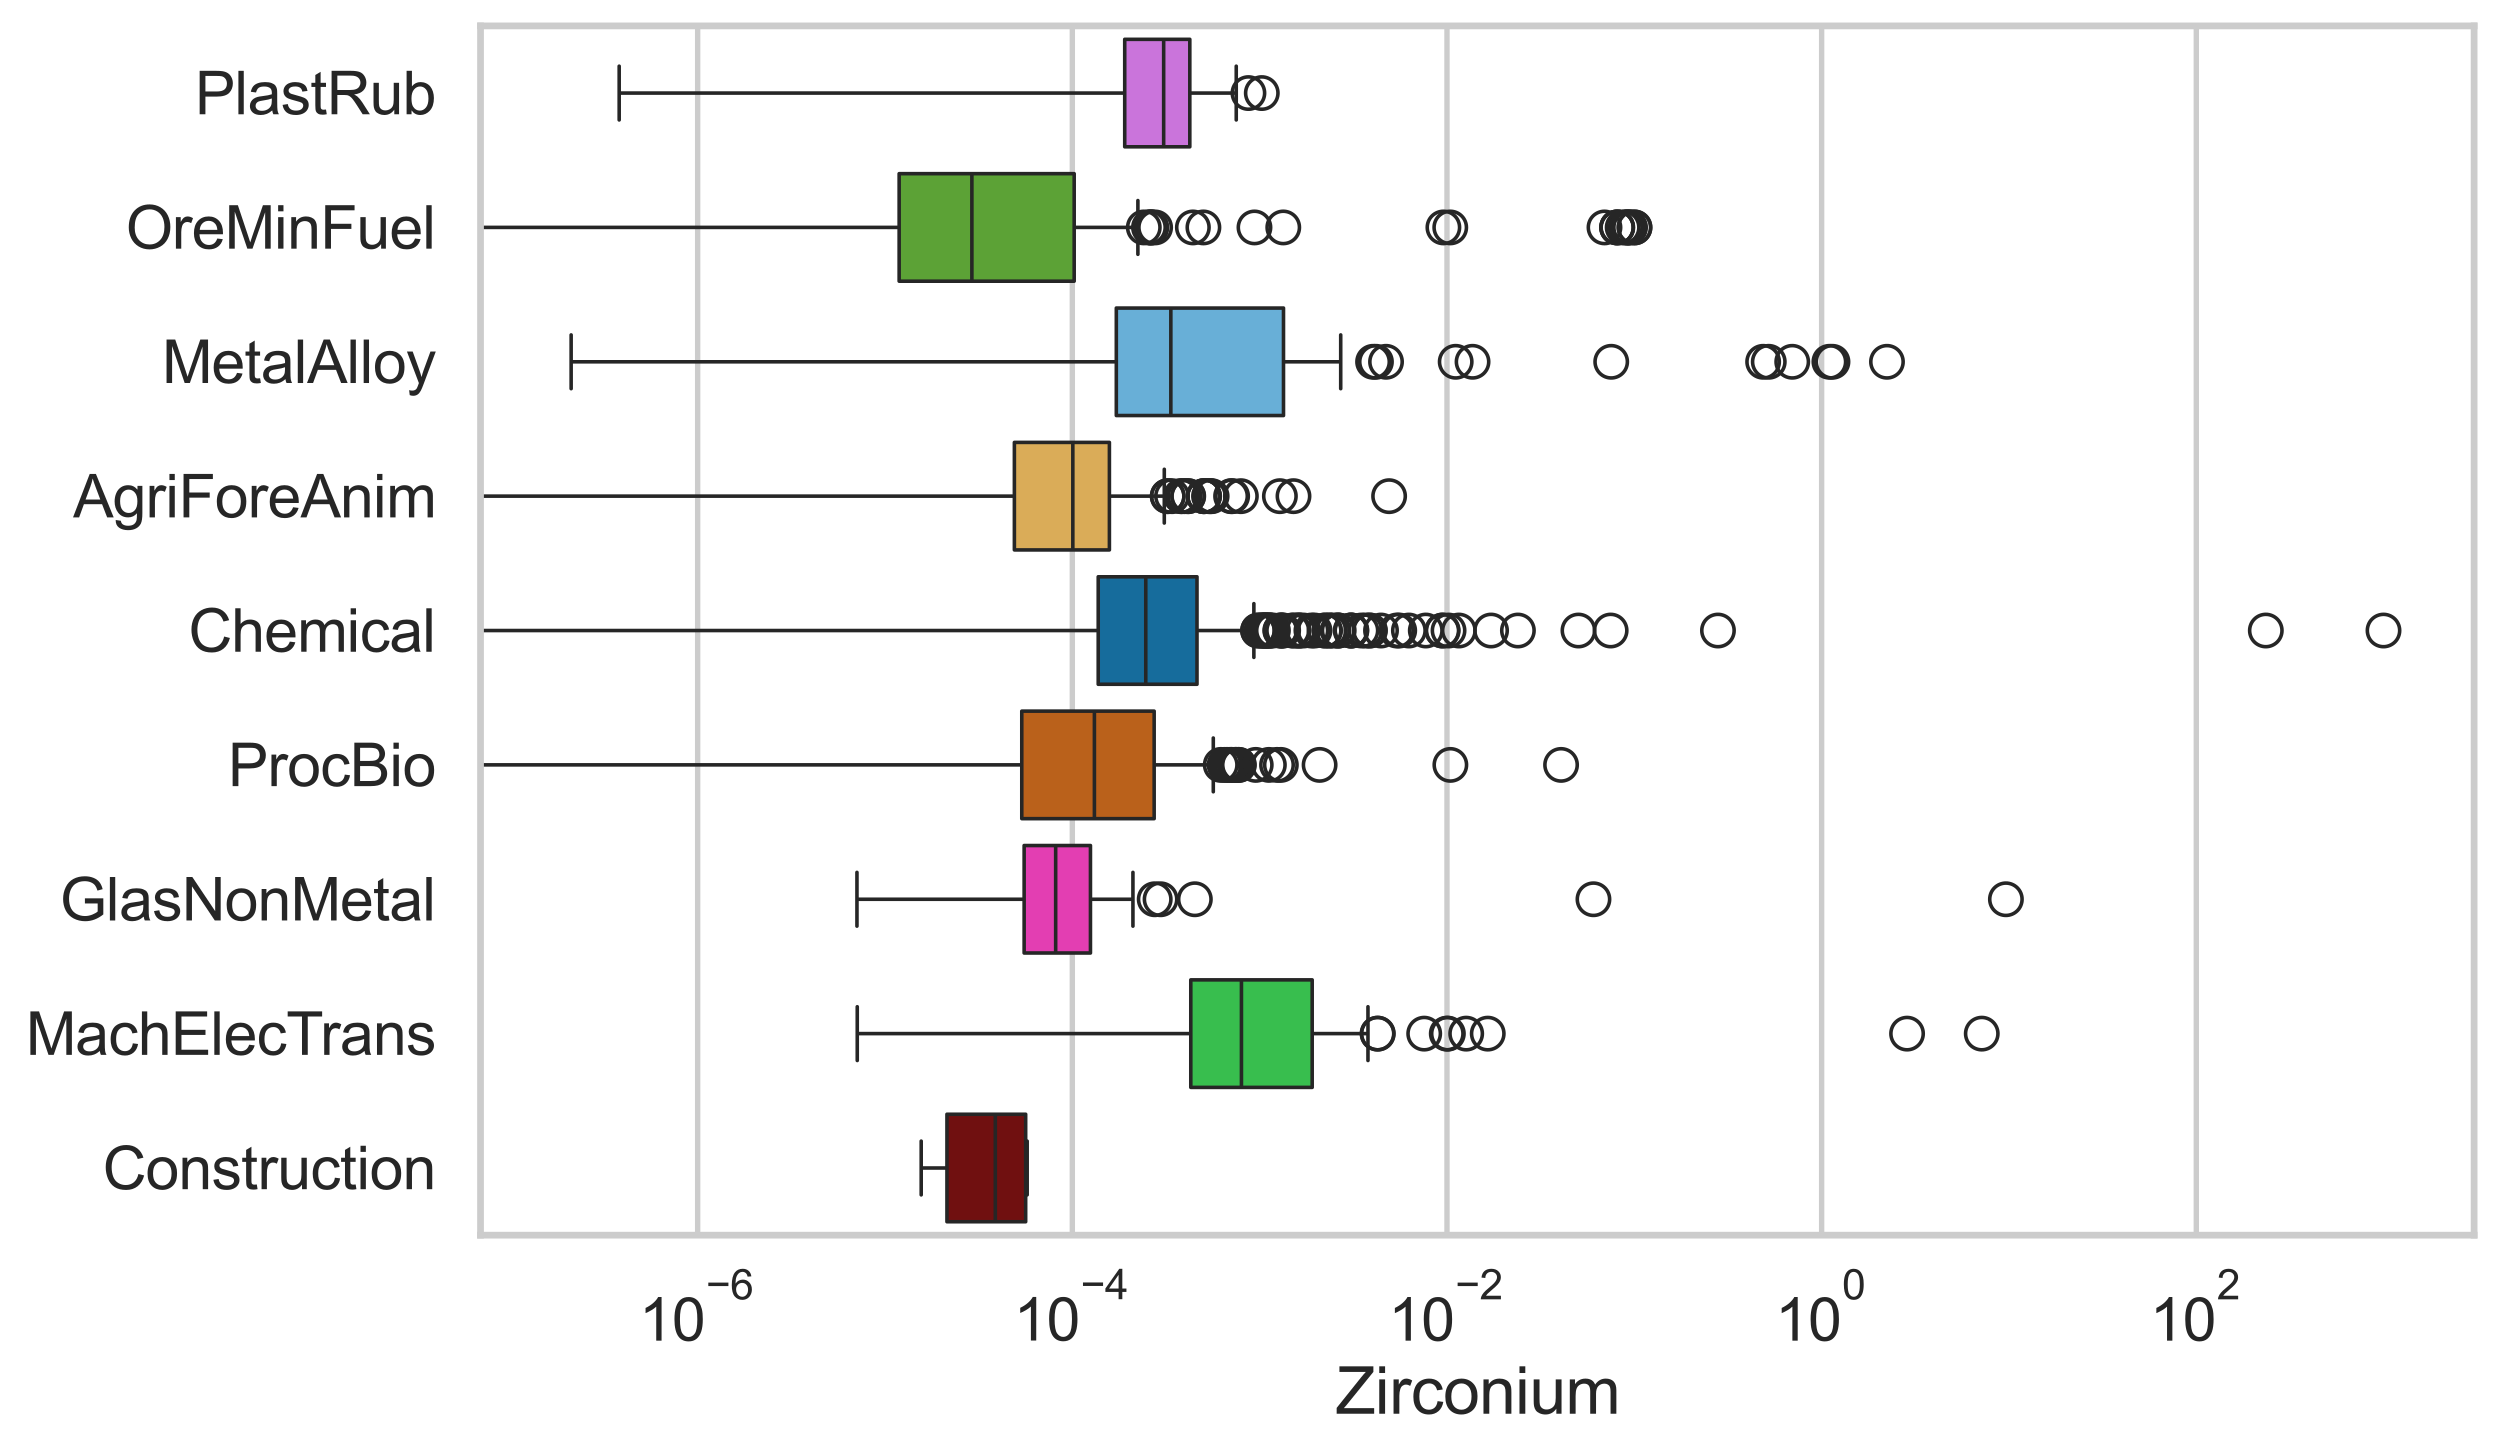 <?xml version="1.0" encoding="utf-8" standalone="no"?>
<!DOCTYPE svg PUBLIC "-//W3C//DTD SVG 1.1//EN"
  "http://www.w3.org/Graphics/SVG/1.1/DTD/svg11.dtd">
<svg xmlns:xlink="http://www.w3.org/1999/xlink" width="695.577pt" height="404.121pt" viewBox="0 0 695.577 404.121" xmlns="http://www.w3.org/2000/svg" version="1.1">
 <defs>
  <style type="text/css">*{stroke-linejoin: round; stroke-linecap: butt}</style>
 </defs>
 <g id="figure_1">
  <g id="patch_1">
   <path d="M 0 404.121 
L 695.577 404.121 
L 695.577 0 
L 0 0 
z
" style="fill: #ffffff"/>
  </g>
  <g id="axes_1">
   <g id="patch_2">
    <path d="M 133.697 343.665 
L 688.377 343.665 
L 688.377 7.2 
L 133.697 7.2 
z
" style="fill: #ffffff"/>
   </g>
   <g id="matplotlib.axis_1">
    <g id="xtick_1">
     <g id="line2d_1">
      <path d="M 194.111 343.665 
L 194.111 7.2 
" clip-path="url(#p229cfb72ff)" style="fill: none; stroke: #cccccc; stroke-width: 1.5; stroke-linecap: round"/>
     </g>
     <g id="text_1">
      <!-- $\mathdefault{10^{-6}}$ -->
      <g style="fill: #262626" transform="translate(177.776 373.18) scale(0.165 -0.165)">
       <defs>
        <path id="ArialMT-31" d="M 2384 0 
L 1822 0 
L 1822 3584 
Q 1619 3391 1289 3197 
Q 959 3003 697 2906 
L 697 3450 
Q 1169 3672 1522 3987 
Q 1875 4303 2022 4600 
L 2384 4600 
L 2384 0 
z
" transform="scale(0.016)"/>
        <path id="ArialMT-30" d="M 266 2259 
Q 266 3072 433 3567 
Q 600 4063 929 4331 
Q 1259 4600 1759 4600 
Q 2128 4600 2406 4451 
Q 2684 4303 2865 4023 
Q 3047 3744 3150 3342 
Q 3253 2941 3253 2259 
Q 3253 1453 3087 958 
Q 2922 463 2592 192 
Q 2263 -78 1759 -78 
Q 1097 -78 719 397 
Q 266 969 266 2259 
z
M 844 2259 
Q 844 1131 1108 757 
Q 1372 384 1759 384 
Q 2147 384 2411 759 
Q 2675 1134 2675 2259 
Q 2675 3391 2411 3762 
Q 2147 4134 1753 4134 
Q 1366 4134 1134 3806 
Q 844 3388 844 2259 
z
" transform="scale(0.016)"/>
        <path id="ArialMT-2212" d="M 3381 1997 
L 356 1997 
L 356 2522 
L 3381 2522 
L 3381 1997 
z
" transform="scale(0.016)"/>
        <path id="ArialMT-36" d="M 3184 3459 
L 2625 3416 
Q 2550 3747 2413 3897 
Q 2184 4138 1850 4138 
Q 1581 4138 1378 3988 
Q 1113 3794 959 3422 
Q 806 3050 800 2363 
Q 1003 2672 1297 2822 
Q 1591 2972 1913 2972 
Q 2475 2972 2870 2558 
Q 3266 2144 3266 1488 
Q 3266 1056 3080 686 
Q 2894 316 2569 119 
Q 2244 -78 1831 -78 
Q 1128 -78 684 439 
Q 241 956 241 2144 
Q 241 3472 731 4075 
Q 1159 4600 1884 4600 
Q 2425 4600 2770 4297 
Q 3116 3994 3184 3459 
z
M 888 1484 
Q 888 1194 1011 928 
Q 1134 663 1356 523 
Q 1578 384 1822 384 
Q 2178 384 2434 671 
Q 2691 959 2691 1453 
Q 2691 1928 2437 2201 
Q 2184 2475 1800 2475 
Q 1419 2475 1153 2201 
Q 888 1928 888 1484 
z
" transform="scale(0.016)"/>
       </defs>
       <use xlink:href="#ArialMT-31" transform="translate(0 0.994)"/>
       <use xlink:href="#ArialMT-30" transform="translate(55.615 0.994)"/>
       <use xlink:href="#ArialMT-2212" transform="translate(112.973 70.688) scale(0.7)"/>
       <use xlink:href="#ArialMT-36" transform="translate(153.852 70.688) scale(0.7)"/>
      </g>
     </g>
    </g>
    <g id="xtick_2">
     <g id="line2d_2">
      <path d="M 298.353 343.665 
L 298.353 7.2 
" clip-path="url(#p229cfb72ff)" style="fill: none; stroke: #cccccc; stroke-width: 1.5; stroke-linecap: round"/>
     </g>
     <g id="text_2">
      <!-- $\mathdefault{10^{-4}}$ -->
      <g style="fill: #262626" transform="translate(282.018 373.015) scale(0.165 -0.165)">
       <defs>
        <path id="ArialMT-34" d="M 2069 0 
L 2069 1097 
L 81 1097 
L 81 1613 
L 2172 4581 
L 2631 4581 
L 2631 1613 
L 3250 1613 
L 3250 1097 
L 2631 1097 
L 2631 0 
L 2069 0 
z
M 2069 1613 
L 2069 3678 
L 634 1613 
L 2069 1613 
z
" transform="scale(0.016)"/>
       </defs>
       <use xlink:href="#ArialMT-31" transform="translate(0 0.202)"/>
       <use xlink:href="#ArialMT-30" transform="translate(55.615 0.202)"/>
       <use xlink:href="#ArialMT-2212" transform="translate(112.973 69.895) scale(0.7)"/>
       <use xlink:href="#ArialMT-34" transform="translate(153.852 69.895) scale(0.7)"/>
      </g>
     </g>
    </g>
    <g id="xtick_3">
     <g id="line2d_3">
      <path d="M 402.594 343.665 
L 402.594 7.2 
" clip-path="url(#p229cfb72ff)" style="fill: none; stroke: #cccccc; stroke-width: 1.5; stroke-linecap: round"/>
     </g>
     <g id="text_3">
      <!-- $\mathdefault{10^{-2}}$ -->
      <g style="fill: #262626" transform="translate(386.259 373.18) scale(0.165 -0.165)">
       <defs>
        <path id="ArialMT-32" d="M 3222 541 
L 3222 0 
L 194 0 
Q 188 203 259 391 
Q 375 700 629 1000 
Q 884 1300 1366 1694 
Q 2113 2306 2375 2664 
Q 2638 3022 2638 3341 
Q 2638 3675 2398 3904 
Q 2159 4134 1775 4134 
Q 1369 4134 1125 3890 
Q 881 3647 878 3216 
L 300 3275 
Q 359 3922 746 4261 
Q 1134 4600 1788 4600 
Q 2447 4600 2831 4234 
Q 3216 3869 3216 3328 
Q 3216 3053 3103 2787 
Q 2991 2522 2730 2228 
Q 2469 1934 1863 1422 
Q 1356 997 1212 845 
Q 1069 694 975 541 
L 3222 541 
z
" transform="scale(0.016)"/>
       </defs>
       <use xlink:href="#ArialMT-31" transform="translate(0 0.994)"/>
       <use xlink:href="#ArialMT-30" transform="translate(55.615 0.994)"/>
       <use xlink:href="#ArialMT-2212" transform="translate(112.973 70.688) scale(0.7)"/>
       <use xlink:href="#ArialMT-32" transform="translate(153.852 70.688) scale(0.7)"/>
      </g>
     </g>
    </g>
    <g id="xtick_4">
     <g id="line2d_4">
      <path d="M 506.836 343.665 
L 506.836 7.2 
" clip-path="url(#p229cfb72ff)" style="fill: none; stroke: #cccccc; stroke-width: 1.5; stroke-linecap: round"/>
     </g>
     <g id="text_4">
      <!-- $\mathdefault{10^{0}}$ -->
      <g style="fill: #262626" transform="translate(493.884 373.18) scale(0.165 -0.165)">
       <use xlink:href="#ArialMT-31" transform="translate(0 0.994)"/>
       <use xlink:href="#ArialMT-30" transform="translate(55.615 0.994)"/>
       <use xlink:href="#ArialMT-30" transform="translate(112.973 70.688) scale(0.7)"/>
      </g>
     </g>
    </g>
    <g id="xtick_5">
     <g id="line2d_5">
      <path d="M 611.078 343.665 
L 611.078 7.2 
" clip-path="url(#p229cfb72ff)" style="fill: none; stroke: #cccccc; stroke-width: 1.5; stroke-linecap: round"/>
     </g>
     <g id="text_5">
      <!-- $\mathdefault{10^{2}}$ -->
      <g style="fill: #262626" transform="translate(598.126 373.18) scale(0.165 -0.165)">
       <use xlink:href="#ArialMT-31" transform="translate(0 0.994)"/>
       <use xlink:href="#ArialMT-30" transform="translate(55.615 0.994)"/>
       <use xlink:href="#ArialMT-32" transform="translate(112.973 70.688) scale(0.7)"/>
      </g>
     </g>
    </g>
    <g id="text_6">
     <!-- Zirconium -->
     <g style="fill: #262626" transform="translate(371.533 393.344) scale(0.18 -0.18)">
      <defs>
       <path id="ArialMT-5a" d="M 128 0 
L 128 563 
L 2475 3497 
Q 2725 3809 2950 4041 
L 394 4041 
L 394 4581 
L 3675 4581 
L 3675 4041 
L 1103 863 
L 825 541 
L 3750 541 
L 3750 0 
L 128 0 
z
" transform="scale(0.016)"/>
       <path id="ArialMT-69" d="M 425 3934 
L 425 4581 
L 988 4581 
L 988 3934 
L 425 3934 
z
M 425 0 
L 425 3319 
L 988 3319 
L 988 0 
L 425 0 
z
" transform="scale(0.016)"/>
       <path id="ArialMT-72" d="M 416 0 
L 416 3319 
L 922 3319 
L 922 2816 
Q 1116 3169 1280 3281 
Q 1444 3394 1641 3394 
Q 1925 3394 2219 3213 
L 2025 2691 
Q 1819 2813 1613 2813 
Q 1428 2813 1281 2702 
Q 1134 2591 1072 2394 
Q 978 2094 978 1738 
L 978 0 
L 416 0 
z
" transform="scale(0.016)"/>
       <path id="ArialMT-63" d="M 2588 1216 
L 3141 1144 
Q 3050 572 2676 248 
Q 2303 -75 1759 -75 
Q 1078 -75 664 370 
Q 250 816 250 1647 
Q 250 2184 428 2587 
Q 606 2991 970 3192 
Q 1334 3394 1763 3394 
Q 2303 3394 2647 3120 
Q 2991 2847 3088 2344 
L 2541 2259 
Q 2463 2594 2264 2762 
Q 2066 2931 1784 2931 
Q 1359 2931 1093 2626 
Q 828 2322 828 1663 
Q 828 994 1084 691 
Q 1341 388 1753 388 
Q 2084 388 2306 591 
Q 2528 794 2588 1216 
z
" transform="scale(0.016)"/>
       <path id="ArialMT-6f" d="M 213 1659 
Q 213 2581 725 3025 
Q 1153 3394 1769 3394 
Q 2453 3394 2887 2945 
Q 3322 2497 3322 1706 
Q 3322 1066 3130 698 
Q 2938 331 2570 128 
Q 2203 -75 1769 -75 
Q 1072 -75 642 372 
Q 213 819 213 1659 
z
M 791 1659 
Q 791 1022 1069 705 
Q 1347 388 1769 388 
Q 2188 388 2466 706 
Q 2744 1025 2744 1678 
Q 2744 2294 2464 2611 
Q 2184 2928 1769 2928 
Q 1347 2928 1069 2612 
Q 791 2297 791 1659 
z
" transform="scale(0.016)"/>
       <path id="ArialMT-6e" d="M 422 0 
L 422 3319 
L 928 3319 
L 928 2847 
Q 1294 3394 1984 3394 
Q 2284 3394 2536 3286 
Q 2788 3178 2913 3003 
Q 3038 2828 3088 2588 
Q 3119 2431 3119 2041 
L 3119 0 
L 2556 0 
L 2556 2019 
Q 2556 2363 2490 2533 
Q 2425 2703 2258 2804 
Q 2091 2906 1866 2906 
Q 1506 2906 1245 2678 
Q 984 2450 984 1813 
L 984 0 
L 422 0 
z
" transform="scale(0.016)"/>
       <path id="ArialMT-75" d="M 2597 0 
L 2597 488 
Q 2209 -75 1544 -75 
Q 1250 -75 995 37 
Q 741 150 617 320 
Q 494 491 444 738 
Q 409 903 409 1263 
L 409 3319 
L 972 3319 
L 972 1478 
Q 972 1038 1006 884 
Q 1059 663 1231 536 
Q 1403 409 1656 409 
Q 1909 409 2131 539 
Q 2353 669 2445 892 
Q 2538 1116 2538 1541 
L 2538 3319 
L 3100 3319 
L 3100 0 
L 2597 0 
z
" transform="scale(0.016)"/>
       <path id="ArialMT-6d" d="M 422 0 
L 422 3319 
L 925 3319 
L 925 2853 
Q 1081 3097 1340 3245 
Q 1600 3394 1931 3394 
Q 2300 3394 2536 3241 
Q 2772 3088 2869 2813 
Q 3263 3394 3894 3394 
Q 4388 3394 4653 3120 
Q 4919 2847 4919 2278 
L 4919 0 
L 4359 0 
L 4359 2091 
Q 4359 2428 4304 2576 
Q 4250 2725 4106 2815 
Q 3963 2906 3769 2906 
Q 3419 2906 3187 2673 
Q 2956 2441 2956 1928 
L 2956 0 
L 2394 0 
L 2394 2156 
Q 2394 2531 2256 2718 
Q 2119 2906 1806 2906 
Q 1569 2906 1367 2781 
Q 1166 2656 1075 2415 
Q 984 2175 984 1722 
L 984 0 
L 422 0 
z
" transform="scale(0.016)"/>
      </defs>
      <use xlink:href="#ArialMT-5a"/>
      <use xlink:href="#ArialMT-69" transform="translate(61.084 0)"/>
      <use xlink:href="#ArialMT-72" transform="translate(83.301 0)"/>
      <use xlink:href="#ArialMT-63" transform="translate(116.602 0)"/>
      <use xlink:href="#ArialMT-6f" transform="translate(166.602 0)"/>
      <use xlink:href="#ArialMT-6e" transform="translate(222.217 0)"/>
      <use xlink:href="#ArialMT-69" transform="translate(277.832 0)"/>
      <use xlink:href="#ArialMT-75" transform="translate(300.049 0)"/>
      <use xlink:href="#ArialMT-6d" transform="translate(355.664 0)"/>
     </g>
    </g>
   </g>
   <g id="matplotlib.axis_2">
    <g id="ytick_1">
     <g id="text_7">
      <!-- PlastRub -->
      <g style="fill: #262626" transform="translate(54.248 31.798) scale(0.165 -0.165)">
       <defs>
        <path id="ArialMT-50" d="M 494 0 
L 494 4581 
L 2222 4581 
Q 2678 4581 2919 4538 
Q 3256 4481 3484 4323 
Q 3713 4166 3852 3881 
Q 3991 3597 3991 3256 
Q 3991 2672 3619 2267 
Q 3247 1863 2275 1863 
L 1100 1863 
L 1100 0 
L 494 0 
z
M 1100 2403 
L 2284 2403 
Q 2872 2403 3119 2622 
Q 3366 2841 3366 3238 
Q 3366 3525 3220 3729 
Q 3075 3934 2838 4000 
Q 2684 4041 2272 4041 
L 1100 4041 
L 1100 2403 
z
" transform="scale(0.016)"/>
        <path id="ArialMT-6c" d="M 409 0 
L 409 4581 
L 972 4581 
L 972 0 
L 409 0 
z
" transform="scale(0.016)"/>
        <path id="ArialMT-61" d="M 2588 409 
Q 2275 144 1986 34 
Q 1697 -75 1366 -75 
Q 819 -75 525 192 
Q 231 459 231 875 
Q 231 1119 342 1320 
Q 453 1522 633 1644 
Q 813 1766 1038 1828 
Q 1203 1872 1538 1913 
Q 2219 1994 2541 2106 
Q 2544 2222 2544 2253 
Q 2544 2597 2384 2738 
Q 2169 2928 1744 2928 
Q 1347 2928 1158 2789 
Q 969 2650 878 2297 
L 328 2372 
Q 403 2725 575 2942 
Q 747 3159 1072 3276 
Q 1397 3394 1825 3394 
Q 2250 3394 2515 3294 
Q 2781 3194 2906 3042 
Q 3031 2891 3081 2659 
Q 3109 2516 3109 2141 
L 3109 1391 
Q 3109 606 3145 398 
Q 3181 191 3288 0 
L 2700 0 
Q 2613 175 2588 409 
z
M 2541 1666 
Q 2234 1541 1622 1453 
Q 1275 1403 1131 1340 
Q 988 1278 909 1158 
Q 831 1038 831 891 
Q 831 666 1001 516 
Q 1172 366 1500 366 
Q 1825 366 2078 508 
Q 2331 650 2450 897 
Q 2541 1088 2541 1459 
L 2541 1666 
z
" transform="scale(0.016)"/>
        <path id="ArialMT-73" d="M 197 991 
L 753 1078 
Q 800 744 1014 566 
Q 1228 388 1613 388 
Q 2000 388 2187 545 
Q 2375 703 2375 916 
Q 2375 1106 2209 1216 
Q 2094 1291 1634 1406 
Q 1016 1563 777 1677 
Q 538 1791 414 1992 
Q 291 2194 291 2438 
Q 291 2659 392 2848 
Q 494 3038 669 3163 
Q 800 3259 1026 3326 
Q 1253 3394 1513 3394 
Q 1903 3394 2198 3281 
Q 2494 3169 2634 2976 
Q 2775 2784 2828 2463 
L 2278 2388 
Q 2241 2644 2061 2787 
Q 1881 2931 1553 2931 
Q 1166 2931 1000 2803 
Q 834 2675 834 2503 
Q 834 2394 903 2306 
Q 972 2216 1119 2156 
Q 1203 2125 1616 2013 
Q 2213 1853 2448 1751 
Q 2684 1650 2818 1456 
Q 2953 1263 2953 975 
Q 2953 694 2789 445 
Q 2625 197 2315 61 
Q 2006 -75 1616 -75 
Q 969 -75 630 194 
Q 291 463 197 991 
z
" transform="scale(0.016)"/>
        <path id="ArialMT-74" d="M 1650 503 
L 1731 6 
Q 1494 -44 1306 -44 
Q 1000 -44 831 53 
Q 663 150 594 308 
Q 525 466 525 972 
L 525 2881 
L 113 2881 
L 113 3319 
L 525 3319 
L 525 4141 
L 1084 4478 
L 1084 3319 
L 1650 3319 
L 1650 2881 
L 1084 2881 
L 1084 941 
Q 1084 700 1114 631 
Q 1144 563 1211 522 
Q 1278 481 1403 481 
Q 1497 481 1650 503 
z
" transform="scale(0.016)"/>
        <path id="ArialMT-52" d="M 503 0 
L 503 4581 
L 2534 4581 
Q 3147 4581 3465 4457 
Q 3784 4334 3975 4021 
Q 4166 3709 4166 3331 
Q 4166 2844 3850 2509 
Q 3534 2175 2875 2084 
Q 3116 1969 3241 1856 
Q 3506 1613 3744 1247 
L 4541 0 
L 3778 0 
L 3172 953 
Q 2906 1366 2734 1584 
Q 2563 1803 2427 1890 
Q 2291 1978 2150 2013 
Q 2047 2034 1813 2034 
L 1109 2034 
L 1109 0 
L 503 0 
z
M 1109 2559 
L 2413 2559 
Q 2828 2559 3062 2645 
Q 3297 2731 3419 2920 
Q 3541 3109 3541 3331 
Q 3541 3656 3305 3865 
Q 3069 4075 2559 4075 
L 1109 4075 
L 1109 2559 
z
" transform="scale(0.016)"/>
        <path id="ArialMT-62" d="M 941 0 
L 419 0 
L 419 4581 
L 981 4581 
L 981 2947 
Q 1338 3394 1891 3394 
Q 2197 3394 2470 3270 
Q 2744 3147 2920 2923 
Q 3097 2700 3197 2384 
Q 3297 2069 3297 1709 
Q 3297 856 2875 390 
Q 2453 -75 1863 -75 
Q 1275 -75 941 416 
L 941 0 
z
M 934 1684 
Q 934 1088 1097 822 
Q 1363 388 1816 388 
Q 2184 388 2453 708 
Q 2722 1028 2722 1663 
Q 2722 2313 2464 2622 
Q 2206 2931 1841 2931 
Q 1472 2931 1203 2611 
Q 934 2291 934 1684 
z
" transform="scale(0.016)"/>
       </defs>
       <use xlink:href="#ArialMT-50"/>
       <use xlink:href="#ArialMT-6c" transform="translate(66.699 0)"/>
       <use xlink:href="#ArialMT-61" transform="translate(88.916 0)"/>
       <use xlink:href="#ArialMT-73" transform="translate(144.531 0)"/>
       <use xlink:href="#ArialMT-74" transform="translate(194.531 0)"/>
       <use xlink:href="#ArialMT-52" transform="translate(222.314 0)"/>
       <use xlink:href="#ArialMT-75" transform="translate(294.531 0)"/>
       <use xlink:href="#ArialMT-62" transform="translate(350.146 0)"/>
      </g>
     </g>
    </g>
    <g id="ytick_2">
     <g id="text_8">
      <!-- OreMinFuel -->
      <g style="fill: #262626" transform="translate(35.013 69.183) scale(0.165 -0.165)">
       <defs>
        <path id="ArialMT-4f" d="M 309 2231 
Q 309 3372 921 4017 
Q 1534 4663 2503 4663 
Q 3138 4663 3647 4359 
Q 4156 4056 4423 3514 
Q 4691 2972 4691 2284 
Q 4691 1588 4409 1038 
Q 4128 488 3612 205 
Q 3097 -78 2500 -78 
Q 1853 -78 1343 234 
Q 834 547 571 1087 
Q 309 1628 309 2231 
z
M 934 2222 
Q 934 1394 1379 917 
Q 1825 441 2497 441 
Q 3181 441 3623 922 
Q 4066 1403 4066 2288 
Q 4066 2847 3877 3264 
Q 3688 3681 3323 3911 
Q 2959 4141 2506 4141 
Q 1863 4141 1398 3698 
Q 934 3256 934 2222 
z
" transform="scale(0.016)"/>
        <path id="ArialMT-65" d="M 2694 1069 
L 3275 997 
Q 3138 488 2766 206 
Q 2394 -75 1816 -75 
Q 1088 -75 661 373 
Q 234 822 234 1631 
Q 234 2469 665 2931 
Q 1097 3394 1784 3394 
Q 2450 3394 2872 2941 
Q 3294 2488 3294 1666 
Q 3294 1616 3291 1516 
L 816 1516 
Q 847 969 1125 678 
Q 1403 388 1819 388 
Q 2128 388 2347 550 
Q 2566 713 2694 1069 
z
M 847 1978 
L 2700 1978 
Q 2663 2397 2488 2606 
Q 2219 2931 1791 2931 
Q 1403 2931 1139 2672 
Q 875 2413 847 1978 
z
" transform="scale(0.016)"/>
        <path id="ArialMT-4d" d="M 475 0 
L 475 4581 
L 1388 4581 
L 2472 1338 
Q 2622 884 2691 659 
Q 2769 909 2934 1394 
L 4031 4581 
L 4847 4581 
L 4847 0 
L 4263 0 
L 4263 3834 
L 2931 0 
L 2384 0 
L 1059 3900 
L 1059 0 
L 475 0 
z
" transform="scale(0.016)"/>
        <path id="ArialMT-46" d="M 525 0 
L 525 4581 
L 3616 4581 
L 3616 4041 
L 1131 4041 
L 1131 2622 
L 3281 2622 
L 3281 2081 
L 1131 2081 
L 1131 0 
L 525 0 
z
" transform="scale(0.016)"/>
       </defs>
       <use xlink:href="#ArialMT-4f"/>
       <use xlink:href="#ArialMT-72" transform="translate(77.783 0)"/>
       <use xlink:href="#ArialMT-65" transform="translate(111.084 0)"/>
       <use xlink:href="#ArialMT-4d" transform="translate(166.699 0)"/>
       <use xlink:href="#ArialMT-69" transform="translate(250 0)"/>
       <use xlink:href="#ArialMT-6e" transform="translate(272.217 0)"/>
       <use xlink:href="#ArialMT-46" transform="translate(327.832 0)"/>
       <use xlink:href="#ArialMT-75" transform="translate(388.916 0)"/>
       <use xlink:href="#ArialMT-65" transform="translate(444.531 0)"/>
       <use xlink:href="#ArialMT-6c" transform="translate(500.146 0)"/>
      </g>
     </g>
    </g>
    <g id="ytick_3">
     <g id="text_9">
      <!-- MetalAlloy -->
      <g style="fill: #262626" transform="translate(45.088 106.568) scale(0.165 -0.165)">
       <defs>
        <path id="ArialMT-41" d="M -9 0 
L 1750 4581 
L 2403 4581 
L 4278 0 
L 3588 0 
L 3053 1388 
L 1138 1388 
L 634 0 
L -9 0 
z
M 1313 1881 
L 2866 1881 
L 2388 3150 
Q 2169 3728 2063 4100 
Q 1975 3659 1816 3225 
L 1313 1881 
z
" transform="scale(0.016)"/>
        <path id="ArialMT-79" d="M 397 -1278 
L 334 -750 
Q 519 -800 656 -800 
Q 844 -800 956 -737 
Q 1069 -675 1141 -563 
Q 1194 -478 1313 -144 
Q 1328 -97 1363 -6 
L 103 3319 
L 709 3319 
L 1400 1397 
Q 1534 1031 1641 628 
Q 1738 1016 1872 1384 
L 2581 3319 
L 3144 3319 
L 1881 -56 
Q 1678 -603 1566 -809 
Q 1416 -1088 1222 -1217 
Q 1028 -1347 759 -1347 
Q 597 -1347 397 -1278 
z
" transform="scale(0.016)"/>
       </defs>
       <use xlink:href="#ArialMT-4d"/>
       <use xlink:href="#ArialMT-65" transform="translate(83.301 0)"/>
       <use xlink:href="#ArialMT-74" transform="translate(138.916 0)"/>
       <use xlink:href="#ArialMT-61" transform="translate(166.699 0)"/>
       <use xlink:href="#ArialMT-6c" transform="translate(222.314 0)"/>
       <use xlink:href="#ArialMT-41" transform="translate(244.531 0)"/>
       <use xlink:href="#ArialMT-6c" transform="translate(311.23 0)"/>
       <use xlink:href="#ArialMT-6c" transform="translate(333.447 0)"/>
       <use xlink:href="#ArialMT-6f" transform="translate(355.664 0)"/>
       <use xlink:href="#ArialMT-79" transform="translate(411.279 0)"/>
      </g>
     </g>
    </g>
    <g id="ytick_4">
     <g id="text_10">
      <!-- AgriForeAnim -->
      <g style="fill: #262626" transform="translate(20.341 143.953) scale(0.165 -0.165)">
       <defs>
        <path id="ArialMT-67" d="M 319 -275 
L 866 -356 
Q 900 -609 1056 -725 
Q 1266 -881 1628 -881 
Q 2019 -881 2231 -725 
Q 2444 -569 2519 -288 
Q 2563 -116 2559 434 
Q 2191 0 1641 0 
Q 956 0 581 494 
Q 206 988 206 1678 
Q 206 2153 378 2554 
Q 550 2956 876 3175 
Q 1203 3394 1644 3394 
Q 2231 3394 2613 2919 
L 2613 3319 
L 3131 3319 
L 3131 450 
Q 3131 -325 2973 -648 
Q 2816 -972 2473 -1159 
Q 2131 -1347 1631 -1347 
Q 1038 -1347 672 -1080 
Q 306 -813 319 -275 
z
M 784 1719 
Q 784 1066 1043 766 
Q 1303 466 1694 466 
Q 2081 466 2343 764 
Q 2606 1063 2606 1700 
Q 2606 2309 2336 2618 
Q 2066 2928 1684 2928 
Q 1309 2928 1046 2623 
Q 784 2319 784 1719 
z
" transform="scale(0.016)"/>
       </defs>
       <use xlink:href="#ArialMT-41"/>
       <use xlink:href="#ArialMT-67" transform="translate(66.699 0)"/>
       <use xlink:href="#ArialMT-72" transform="translate(122.314 0)"/>
       <use xlink:href="#ArialMT-69" transform="translate(155.615 0)"/>
       <use xlink:href="#ArialMT-46" transform="translate(177.832 0)"/>
       <use xlink:href="#ArialMT-6f" transform="translate(238.916 0)"/>
       <use xlink:href="#ArialMT-72" transform="translate(294.531 0)"/>
       <use xlink:href="#ArialMT-65" transform="translate(327.832 0)"/>
       <use xlink:href="#ArialMT-41" transform="translate(383.447 0)"/>
       <use xlink:href="#ArialMT-6e" transform="translate(450.146 0)"/>
       <use xlink:href="#ArialMT-69" transform="translate(505.762 0)"/>
       <use xlink:href="#ArialMT-6d" transform="translate(527.979 0)"/>
      </g>
     </g>
    </g>
    <g id="ytick_5">
     <g id="text_11">
      <!-- Chemical -->
      <g style="fill: #262626" transform="translate(52.428 181.337) scale(0.165 -0.165)">
       <defs>
        <path id="ArialMT-43" d="M 3763 1606 
L 4369 1453 
Q 4178 706 3683 314 
Q 3188 -78 2472 -78 
Q 1731 -78 1267 223 
Q 803 525 561 1097 
Q 319 1669 319 2325 
Q 319 3041 592 3573 
Q 866 4106 1370 4382 
Q 1875 4659 2481 4659 
Q 3169 4659 3637 4309 
Q 4106 3959 4291 3325 
L 3694 3184 
Q 3534 3684 3231 3912 
Q 2928 4141 2469 4141 
Q 1941 4141 1586 3887 
Q 1231 3634 1087 3207 
Q 944 2781 944 2328 
Q 944 1744 1114 1308 
Q 1284 872 1643 656 
Q 2003 441 2422 441 
Q 2931 441 3284 734 
Q 3638 1028 3763 1606 
z
" transform="scale(0.016)"/>
        <path id="ArialMT-68" d="M 422 0 
L 422 4581 
L 984 4581 
L 984 2938 
Q 1378 3394 1978 3394 
Q 2347 3394 2619 3248 
Q 2891 3103 3008 2847 
Q 3125 2591 3125 2103 
L 3125 0 
L 2563 0 
L 2563 2103 
Q 2563 2525 2380 2717 
Q 2197 2909 1863 2909 
Q 1613 2909 1392 2779 
Q 1172 2650 1078 2428 
Q 984 2206 984 1816 
L 984 0 
L 422 0 
z
" transform="scale(0.016)"/>
       </defs>
       <use xlink:href="#ArialMT-43"/>
       <use xlink:href="#ArialMT-68" transform="translate(72.217 0)"/>
       <use xlink:href="#ArialMT-65" transform="translate(127.832 0)"/>
       <use xlink:href="#ArialMT-6d" transform="translate(183.447 0)"/>
       <use xlink:href="#ArialMT-69" transform="translate(266.748 0)"/>
       <use xlink:href="#ArialMT-63" transform="translate(288.965 0)"/>
       <use xlink:href="#ArialMT-61" transform="translate(338.965 0)"/>
       <use xlink:href="#ArialMT-6c" transform="translate(394.58 0)"/>
      </g>
     </g>
    </g>
    <g id="ytick_6">
     <g id="text_12">
      <!-- ProcBio -->
      <g style="fill: #262626" transform="translate(63.424 218.722) scale(0.165 -0.165)">
       <defs>
        <path id="ArialMT-42" d="M 469 0 
L 469 4581 
L 2188 4581 
Q 2713 4581 3030 4442 
Q 3347 4303 3526 4014 
Q 3706 3725 3706 3409 
Q 3706 3116 3547 2856 
Q 3388 2597 3066 2438 
Q 3481 2316 3704 2022 
Q 3928 1728 3928 1328 
Q 3928 1006 3792 729 
Q 3656 453 3456 303 
Q 3256 153 2954 76 
Q 2653 0 2216 0 
L 469 0 
z
M 1075 2656 
L 2066 2656 
Q 2469 2656 2644 2709 
Q 2875 2778 2992 2937 
Q 3109 3097 3109 3338 
Q 3109 3566 3000 3739 
Q 2891 3913 2687 3977 
Q 2484 4041 1991 4041 
L 1075 4041 
L 1075 2656 
z
M 1075 541 
L 2216 541 
Q 2509 541 2628 563 
Q 2838 600 2978 687 
Q 3119 775 3209 942 
Q 3300 1109 3300 1328 
Q 3300 1584 3169 1773 
Q 3038 1963 2805 2039 
Q 2572 2116 2134 2116 
L 1075 2116 
L 1075 541 
z
" transform="scale(0.016)"/>
       </defs>
       <use xlink:href="#ArialMT-50"/>
       <use xlink:href="#ArialMT-72" transform="translate(66.699 0)"/>
       <use xlink:href="#ArialMT-6f" transform="translate(100 0)"/>
       <use xlink:href="#ArialMT-63" transform="translate(155.615 0)"/>
       <use xlink:href="#ArialMT-42" transform="translate(205.615 0)"/>
       <use xlink:href="#ArialMT-69" transform="translate(272.314 0)"/>
       <use xlink:href="#ArialMT-6f" transform="translate(294.531 0)"/>
      </g>
     </g>
    </g>
    <g id="ytick_7">
     <g id="text_13">
      <!-- GlasNonMetal -->
      <g style="fill: #262626" transform="translate(16.659 256.107) scale(0.165 -0.165)">
       <defs>
        <path id="ArialMT-47" d="M 2638 1797 
L 2638 2334 
L 4578 2338 
L 4578 638 
Q 4131 281 3656 101 
Q 3181 -78 2681 -78 
Q 2006 -78 1454 211 
Q 903 500 622 1047 
Q 341 1594 341 2269 
Q 341 2938 620 3517 
Q 900 4097 1425 4378 
Q 1950 4659 2634 4659 
Q 3131 4659 3532 4498 
Q 3934 4338 4162 4050 
Q 4391 3763 4509 3300 
L 3963 3150 
Q 3859 3500 3706 3700 
Q 3553 3900 3268 4020 
Q 2984 4141 2638 4141 
Q 2222 4141 1919 4014 
Q 1616 3888 1430 3681 
Q 1244 3475 1141 3228 
Q 966 2803 966 2306 
Q 966 1694 1177 1281 
Q 1388 869 1791 669 
Q 2194 469 2647 469 
Q 3041 469 3416 620 
Q 3791 772 3984 944 
L 3984 1797 
L 2638 1797 
z
" transform="scale(0.016)"/>
        <path id="ArialMT-4e" d="M 488 0 
L 488 4581 
L 1109 4581 
L 3516 984 
L 3516 4581 
L 4097 4581 
L 4097 0 
L 3475 0 
L 1069 3600 
L 1069 0 
L 488 0 
z
" transform="scale(0.016)"/>
       </defs>
       <use xlink:href="#ArialMT-47"/>
       <use xlink:href="#ArialMT-6c" transform="translate(77.783 0)"/>
       <use xlink:href="#ArialMT-61" transform="translate(100 0)"/>
       <use xlink:href="#ArialMT-73" transform="translate(155.615 0)"/>
       <use xlink:href="#ArialMT-4e" transform="translate(205.615 0)"/>
       <use xlink:href="#ArialMT-6f" transform="translate(277.832 0)"/>
       <use xlink:href="#ArialMT-6e" transform="translate(333.447 0)"/>
       <use xlink:href="#ArialMT-4d" transform="translate(389.062 0)"/>
       <use xlink:href="#ArialMT-65" transform="translate(472.363 0)"/>
       <use xlink:href="#ArialMT-74" transform="translate(527.979 0)"/>
       <use xlink:href="#ArialMT-61" transform="translate(555.762 0)"/>
       <use xlink:href="#ArialMT-6c" transform="translate(611.377 0)"/>
      </g>
     </g>
    </g>
    <g id="ytick_8">
     <g id="text_14">
      <!-- MachElecTrans -->
      <g style="fill: #262626" transform="translate(7.2 293.492) scale(0.165 -0.165)">
       <defs>
        <path id="ArialMT-45" d="M 506 0 
L 506 4581 
L 3819 4581 
L 3819 4041 
L 1113 4041 
L 1113 2638 
L 3647 2638 
L 3647 2100 
L 1113 2100 
L 1113 541 
L 3925 541 
L 3925 0 
L 506 0 
z
" transform="scale(0.016)"/>
        <path id="ArialMT-54" d="M 1659 0 
L 1659 4041 
L 150 4041 
L 150 4581 
L 3781 4581 
L 3781 4041 
L 2266 4041 
L 2266 0 
L 1659 0 
z
" transform="scale(0.016)"/>
       </defs>
       <use xlink:href="#ArialMT-4d"/>
       <use xlink:href="#ArialMT-61" transform="translate(83.301 0)"/>
       <use xlink:href="#ArialMT-63" transform="translate(138.916 0)"/>
       <use xlink:href="#ArialMT-68" transform="translate(188.916 0)"/>
       <use xlink:href="#ArialMT-45" transform="translate(244.531 0)"/>
       <use xlink:href="#ArialMT-6c" transform="translate(311.23 0)"/>
       <use xlink:href="#ArialMT-65" transform="translate(333.447 0)"/>
       <use xlink:href="#ArialMT-63" transform="translate(389.062 0)"/>
       <use xlink:href="#ArialMT-54" transform="translate(439.062 0)"/>
       <use xlink:href="#ArialMT-72" transform="translate(496.396 0)"/>
       <use xlink:href="#ArialMT-61" transform="translate(529.697 0)"/>
       <use xlink:href="#ArialMT-6e" transform="translate(585.312 0)"/>
       <use xlink:href="#ArialMT-73" transform="translate(640.928 0)"/>
      </g>
     </g>
    </g>
    <g id="ytick_9">
     <g id="text_15">
      <!-- Construction -->
      <g style="fill: #262626" transform="translate(28.575 330.877) scale(0.165 -0.165)">
       <use xlink:href="#ArialMT-43"/>
       <use xlink:href="#ArialMT-6f" transform="translate(72.217 0)"/>
       <use xlink:href="#ArialMT-6e" transform="translate(127.832 0)"/>
       <use xlink:href="#ArialMT-73" transform="translate(183.447 0)"/>
       <use xlink:href="#ArialMT-74" transform="translate(233.447 0)"/>
       <use xlink:href="#ArialMT-72" transform="translate(261.23 0)"/>
       <use xlink:href="#ArialMT-75" transform="translate(294.531 0)"/>
       <use xlink:href="#ArialMT-63" transform="translate(350.146 0)"/>
       <use xlink:href="#ArialMT-74" transform="translate(400.146 0)"/>
       <use xlink:href="#ArialMT-69" transform="translate(427.93 0)"/>
       <use xlink:href="#ArialMT-6f" transform="translate(450.146 0)"/>
       <use xlink:href="#ArialMT-6e" transform="translate(505.762 0)"/>
      </g>
     </g>
    </g>
   </g>
   <g id="patch_3">
    <path d="M 312.933 10.938 
L 312.933 40.846 
L 331.041 40.846 
L 331.041 10.938 
L 312.933 10.938 
z
" clip-path="url(#p229cfb72ff)" style="fill: #ca74db; stroke: #262626; stroke-linejoin: miter"/>
   </g>
   <g id="line2d_6">
    <path d="M 312.933 25.892 
L 172.276 25.892 
" clip-path="url(#p229cfb72ff)" style="fill: none; stroke: #262626"/>
   </g>
   <g id="line2d_7">
    <path d="M 331.041 25.892 
L 343.962 25.892 
" clip-path="url(#p229cfb72ff)" style="fill: none; stroke: #262626"/>
   </g>
   <g id="line2d_8">
    <path d="M 172.276 18.415 
L 172.276 33.369 
" clip-path="url(#p229cfb72ff)" style="fill: none; stroke: #262626; stroke-linecap: round"/>
   </g>
   <g id="line2d_9">
    <path d="M 343.962 18.415 
L 343.962 33.369 
" clip-path="url(#p229cfb72ff)" style="fill: none; stroke: #262626; stroke-linecap: round"/>
   </g>
   <g id="line2d_10">
    <defs>
     <path id="m0a01367f2b" d="M 0 4.5 
C 1.193 4.5 2.338 4.026 3.182 3.182 
C 4.026 2.338 4.5 1.193 4.5 0 
C 4.5 -1.193 4.026 -2.338 3.182 -3.182 
C 2.338 -4.026 1.193 -4.5 0 -4.5 
C -1.193 -4.5 -2.338 -4.026 -3.182 -3.182 
C -4.026 -2.338 -4.5 -1.193 -4.5 0 
C -4.5 1.193 -4.026 2.338 -3.182 3.182 
C -2.338 4.026 -1.193 4.5 0 4.5 
z
" style="stroke: #262626"/>
    </defs>
    <g clip-path="url(#p229cfb72ff)">
     <use xlink:href="#m0a01367f2b" x="347.355" y="25.892" style="fill-opacity: 0; stroke: #262626"/>
     <use xlink:href="#m0a01367f2b" x="351.068" y="25.892" style="fill-opacity: 0; stroke: #262626"/>
    </g>
   </g>
   <g id="patch_4">
    <path d="M 250.172 48.323 
L 250.172 78.231 
L 298.873 78.231 
L 298.873 48.323 
L 250.172 48.323 
z
" clip-path="url(#p229cfb72ff)" style="fill: #5ca236; stroke: #262626; stroke-linejoin: miter"/>
   </g>
   <g id="line2d_11">
    <path d="M 250.172 63.277 
L -1 63.277 
" clip-path="url(#p229cfb72ff)" style="fill: none; stroke: #262626"/>
   </g>
   <g id="line2d_12">
    <path d="M 298.873 63.277 
L 316.596 63.277 
" clip-path="url(#p229cfb72ff)" style="fill: none; stroke: #262626"/>
   </g>
   <g id="line2d_13">
    <path clip-path="url(#p229cfb72ff)" style="fill: none; stroke: #262626; stroke-linecap: round"/>
   </g>
   <g id="line2d_14">
    <path d="M 316.596 55.8 
L 316.596 70.754 
" clip-path="url(#p229cfb72ff)" style="fill: none; stroke: #262626; stroke-linecap: round"/>
   </g>
   <g id="line2d_15">
    <g clip-path="url(#p229cfb72ff)">
     <use xlink:href="#m0a01367f2b" x="453.535" y="63.277" style="fill-opacity: 0; stroke: #262626"/>
     <use xlink:href="#m0a01367f2b" x="449.918" y="63.277" style="fill-opacity: 0; stroke: #262626"/>
     <use xlink:href="#m0a01367f2b" x="319.684" y="63.277" style="fill-opacity: 0; stroke: #262626"/>
     <use xlink:href="#m0a01367f2b" x="454.766" y="63.277" style="fill-opacity: 0; stroke: #262626"/>
     <use xlink:href="#m0a01367f2b" x="331.898" y="63.277" style="fill-opacity: 0; stroke: #262626"/>
     <use xlink:href="#m0a01367f2b" x="449.924" y="63.277" style="fill-opacity: 0; stroke: #262626"/>
     <use xlink:href="#m0a01367f2b" x="452.916" y="63.277" style="fill-opacity: 0; stroke: #262626"/>
     <use xlink:href="#m0a01367f2b" x="449.99" y="63.277" style="fill-opacity: 0; stroke: #262626"/>
     <use xlink:href="#m0a01367f2b" x="452.916" y="63.277" style="fill-opacity: 0; stroke: #262626"/>
     <use xlink:href="#m0a01367f2b" x="318.237" y="63.277" style="fill-opacity: 0; stroke: #262626"/>
     <use xlink:href="#m0a01367f2b" x="453.02" y="63.277" style="fill-opacity: 0; stroke: #262626"/>
     <use xlink:href="#m0a01367f2b" x="320.316" y="63.277" style="fill-opacity: 0; stroke: #262626"/>
     <use xlink:href="#m0a01367f2b" x="401.599" y="63.277" style="fill-opacity: 0; stroke: #262626"/>
     <use xlink:href="#m0a01367f2b" x="403.507" y="63.277" style="fill-opacity: 0; stroke: #262626"/>
     <use xlink:href="#m0a01367f2b" x="320.178" y="63.277" style="fill-opacity: 0; stroke: #262626"/>
     <use xlink:href="#m0a01367f2b" x="321.385" y="63.277" style="fill-opacity: 0; stroke: #262626"/>
     <use xlink:href="#m0a01367f2b" x="357.046" y="63.277" style="fill-opacity: 0; stroke: #262626"/>
     <use xlink:href="#m0a01367f2b" x="320.178" y="63.277" style="fill-opacity: 0; stroke: #262626"/>
     <use xlink:href="#m0a01367f2b" x="446.418" y="63.277" style="fill-opacity: 0; stroke: #262626"/>
     <use xlink:href="#m0a01367f2b" x="349.033" y="63.277" style="fill-opacity: 0; stroke: #262626"/>
     <use xlink:href="#m0a01367f2b" x="452.327" y="63.277" style="fill-opacity: 0; stroke: #262626"/>
     <use xlink:href="#m0a01367f2b" x="451.475" y="63.277" style="fill-opacity: 0; stroke: #262626"/>
     <use xlink:href="#m0a01367f2b" x="454.766" y="63.277" style="fill-opacity: 0; stroke: #262626"/>
     <use xlink:href="#m0a01367f2b" x="334.824" y="63.277" style="fill-opacity: 0; stroke: #262626"/>
    </g>
   </g>
   <g id="patch_5">
    <path d="M 310.594 85.708 
L 310.594 115.616 
L 357.108 115.616 
L 357.108 85.708 
L 310.594 85.708 
z
" clip-path="url(#p229cfb72ff)" style="fill: #68afd7; stroke: #262626; stroke-linejoin: miter"/>
   </g>
   <g id="line2d_16">
    <path d="M 310.594 100.662 
L 158.91 100.662 
" clip-path="url(#p229cfb72ff)" style="fill: none; stroke: #262626"/>
   </g>
   <g id="line2d_17">
    <path d="M 357.108 100.662 
L 373.027 100.662 
" clip-path="url(#p229cfb72ff)" style="fill: none; stroke: #262626"/>
   </g>
   <g id="line2d_18">
    <path d="M 158.91 93.185 
L 158.91 108.139 
" clip-path="url(#p229cfb72ff)" style="fill: none; stroke: #262626; stroke-linecap: round"/>
   </g>
   <g id="line2d_19">
    <path d="M 373.027 93.185 
L 373.027 108.139 
" clip-path="url(#p229cfb72ff)" style="fill: none; stroke: #262626; stroke-linecap: round"/>
   </g>
   <g id="line2d_20">
    <g clip-path="url(#p229cfb72ff)">
     <use xlink:href="#m0a01367f2b" x="525.014" y="100.662" style="fill-opacity: 0; stroke: #262626"/>
     <use xlink:href="#m0a01367f2b" x="509.849" y="100.662" style="fill-opacity: 0; stroke: #262626"/>
     <use xlink:href="#m0a01367f2b" x="382.036" y="100.662" style="fill-opacity: 0; stroke: #262626"/>
     <use xlink:href="#m0a01367f2b" x="382.828" y="100.662" style="fill-opacity: 0; stroke: #262626"/>
     <use xlink:href="#m0a01367f2b" x="409.707" y="100.662" style="fill-opacity: 0; stroke: #262626"/>
     <use xlink:href="#m0a01367f2b" x="498.654" y="100.662" style="fill-opacity: 0; stroke: #262626"/>
     <use xlink:href="#m0a01367f2b" x="509" y="100.662" style="fill-opacity: 0; stroke: #262626"/>
     <use xlink:href="#m0a01367f2b" x="405.016" y="100.662" style="fill-opacity: 0; stroke: #262626"/>
     <use xlink:href="#m0a01367f2b" x="385.636" y="100.662" style="fill-opacity: 0; stroke: #262626"/>
     <use xlink:href="#m0a01367f2b" x="492.123" y="100.662" style="fill-opacity: 0; stroke: #262626"/>
     <use xlink:href="#m0a01367f2b" x="490.562" y="100.662" style="fill-opacity: 0; stroke: #262626"/>
     <use xlink:href="#m0a01367f2b" x="448.288" y="100.662" style="fill-opacity: 0; stroke: #262626"/>
    </g>
   </g>
   <g id="patch_6">
    <path d="M 282.231 123.093 
L 282.231 153.001 
L 308.67 153.001 
L 308.67 123.093 
L 282.231 123.093 
z
" clip-path="url(#p229cfb72ff)" style="fill: #daac58; stroke: #262626; stroke-linejoin: miter"/>
   </g>
   <g id="line2d_21">
    <path d="M 282.231 138.047 
L -1 138.047 
" clip-path="url(#p229cfb72ff)" style="fill: none; stroke: #262626"/>
   </g>
   <g id="line2d_22">
    <path d="M 308.67 138.047 
L 323.941 138.047 
" clip-path="url(#p229cfb72ff)" style="fill: none; stroke: #262626"/>
   </g>
   <g id="line2d_23">
    <path clip-path="url(#p229cfb72ff)" style="fill: none; stroke: #262626; stroke-linecap: round"/>
   </g>
   <g id="line2d_24">
    <path d="M 323.941 130.57 
L 323.941 145.524 
" clip-path="url(#p229cfb72ff)" style="fill: none; stroke: #262626; stroke-linecap: round"/>
   </g>
   <g id="line2d_25">
    <g clip-path="url(#p229cfb72ff)">
     <use xlink:href="#m0a01367f2b" x="334.943" y="138.047" style="fill-opacity: 0; stroke: #262626"/>
     <use xlink:href="#m0a01367f2b" x="330.54" y="138.047" style="fill-opacity: 0; stroke: #262626"/>
     <use xlink:href="#m0a01367f2b" x="342.821" y="138.047" style="fill-opacity: 0; stroke: #262626"/>
     <use xlink:href="#m0a01367f2b" x="359.888" y="138.047" style="fill-opacity: 0; stroke: #262626"/>
     <use xlink:href="#m0a01367f2b" x="386.495" y="138.047" style="fill-opacity: 0; stroke: #262626"/>
     <use xlink:href="#m0a01367f2b" x="330.602" y="138.047" style="fill-opacity: 0; stroke: #262626"/>
     <use xlink:href="#m0a01367f2b" x="335.008" y="138.047" style="fill-opacity: 0; stroke: #262626"/>
     <use xlink:href="#m0a01367f2b" x="329.587" y="138.047" style="fill-opacity: 0; stroke: #262626"/>
     <use xlink:href="#m0a01367f2b" x="345.248" y="138.047" style="fill-opacity: 0; stroke: #262626"/>
     <use xlink:href="#m0a01367f2b" x="324.898" y="138.047" style="fill-opacity: 0; stroke: #262626"/>
     <use xlink:href="#m0a01367f2b" x="326.091" y="138.047" style="fill-opacity: 0; stroke: #262626"/>
     <use xlink:href="#m0a01367f2b" x="328.764" y="138.047" style="fill-opacity: 0; stroke: #262626"/>
     <use xlink:href="#m0a01367f2b" x="328.585" y="138.047" style="fill-opacity: 0; stroke: #262626"/>
     <use xlink:href="#m0a01367f2b" x="356.104" y="138.047" style="fill-opacity: 0; stroke: #262626"/>
     <use xlink:href="#m0a01367f2b" x="336.726" y="138.047" style="fill-opacity: 0; stroke: #262626"/>
     <use xlink:href="#m0a01367f2b" x="334.956" y="138.047" style="fill-opacity: 0; stroke: #262626"/>
     <use xlink:href="#m0a01367f2b" x="337.111" y="138.047" style="fill-opacity: 0; stroke: #262626"/>
     <use xlink:href="#m0a01367f2b" x="324.897" y="138.047" style="fill-opacity: 0; stroke: #262626"/>
     <use xlink:href="#m0a01367f2b" x="336.388" y="138.047" style="fill-opacity: 0; stroke: #262626"/>
     <use xlink:href="#m0a01367f2b" x="342.529" y="138.047" style="fill-opacity: 0; stroke: #262626"/>
    </g>
   </g>
   <g id="patch_7">
    <path d="M 305.558 160.478 
L 305.558 190.386 
L 333.04 190.386 
L 333.04 160.478 
L 305.558 160.478 
z
" clip-path="url(#p229cfb72ff)" style="fill: #166c9c; stroke: #262626; stroke-linejoin: miter"/>
   </g>
   <g id="line2d_26">
    <path d="M 305.558 175.432 
L -1 175.432 
" clip-path="url(#p229cfb72ff)" style="fill: none; stroke: #262626"/>
   </g>
   <g id="line2d_27">
    <path d="M 333.04 175.432 
L 348.865 175.432 
" clip-path="url(#p229cfb72ff)" style="fill: none; stroke: #262626"/>
   </g>
   <g id="line2d_28">
    <path clip-path="url(#p229cfb72ff)" style="fill: none; stroke: #262626; stroke-linecap: round"/>
   </g>
   <g id="line2d_29">
    <path d="M 348.865 167.955 
L 348.865 182.909 
" clip-path="url(#p229cfb72ff)" style="fill: none; stroke: #262626; stroke-linecap: round"/>
   </g>
   <g id="line2d_30">
    <g clip-path="url(#p229cfb72ff)">
     <use xlink:href="#m0a01367f2b" x="359.6" y="175.432" style="fill-opacity: 0; stroke: #262626"/>
     <use xlink:href="#m0a01367f2b" x="389.302" y="175.432" style="fill-opacity: 0; stroke: #262626"/>
     <use xlink:href="#m0a01367f2b" x="376.005" y="175.432" style="fill-opacity: 0; stroke: #262626"/>
     <use xlink:href="#m0a01367f2b" x="401.401" y="175.432" style="fill-opacity: 0; stroke: #262626"/>
     <use xlink:href="#m0a01367f2b" x="368.677" y="175.432" style="fill-opacity: 0; stroke: #262626"/>
     <use xlink:href="#m0a01367f2b" x="370.891" y="175.432" style="fill-opacity: 0; stroke: #262626"/>
     <use xlink:href="#m0a01367f2b" x="372.262" y="175.432" style="fill-opacity: 0; stroke: #262626"/>
     <use xlink:href="#m0a01367f2b" x="351.124" y="175.432" style="fill-opacity: 0; stroke: #262626"/>
     <use xlink:href="#m0a01367f2b" x="351.819" y="175.432" style="fill-opacity: 0; stroke: #262626"/>
     <use xlink:href="#m0a01367f2b" x="375.801" y="175.432" style="fill-opacity: 0; stroke: #262626"/>
     <use xlink:href="#m0a01367f2b" x="356.753" y="175.432" style="fill-opacity: 0; stroke: #262626"/>
     <use xlink:href="#m0a01367f2b" x="356.212" y="175.432" style="fill-opacity: 0; stroke: #262626"/>
     <use xlink:href="#m0a01367f2b" x="359.923" y="175.432" style="fill-opacity: 0; stroke: #262626"/>
     <use xlink:href="#m0a01367f2b" x="379.901" y="175.432" style="fill-opacity: 0; stroke: #262626"/>
     <use xlink:href="#m0a01367f2b" x="663.164" y="175.432" style="fill-opacity: 0; stroke: #262626"/>
     <use xlink:href="#m0a01367f2b" x="351.611" y="175.432" style="fill-opacity: 0; stroke: #262626"/>
     <use xlink:href="#m0a01367f2b" x="477.989" y="175.432" style="fill-opacity: 0; stroke: #262626"/>
     <use xlink:href="#m0a01367f2b" x="361.559" y="175.432" style="fill-opacity: 0; stroke: #262626"/>
     <use xlink:href="#m0a01367f2b" x="405.901" y="175.432" style="fill-opacity: 0; stroke: #262626"/>
     <use xlink:href="#m0a01367f2b" x="361.262" y="175.432" style="fill-opacity: 0; stroke: #262626"/>
     <use xlink:href="#m0a01367f2b" x="403.031" y="175.432" style="fill-opacity: 0; stroke: #262626"/>
     <use xlink:href="#m0a01367f2b" x="357.007" y="175.432" style="fill-opacity: 0; stroke: #262626"/>
     <use xlink:href="#m0a01367f2b" x="630.419" y="175.432" style="fill-opacity: 0; stroke: #262626"/>
     <use xlink:href="#m0a01367f2b" x="375.944" y="175.432" style="fill-opacity: 0; stroke: #262626"/>
     <use xlink:href="#m0a01367f2b" x="448.131" y="175.432" style="fill-opacity: 0; stroke: #262626"/>
     <use xlink:href="#m0a01367f2b" x="350.04" y="175.432" style="fill-opacity: 0; stroke: #262626"/>
     <use xlink:href="#m0a01367f2b" x="353.182" y="175.432" style="fill-opacity: 0; stroke: #262626"/>
     <use xlink:href="#m0a01367f2b" x="372.464" y="175.432" style="fill-opacity: 0; stroke: #262626"/>
     <use xlink:href="#m0a01367f2b" x="381.16" y="175.432" style="fill-opacity: 0; stroke: #262626"/>
     <use xlink:href="#m0a01367f2b" x="352.061" y="175.432" style="fill-opacity: 0; stroke: #262626"/>
     <use xlink:href="#m0a01367f2b" x="352.563" y="175.432" style="fill-opacity: 0; stroke: #262626"/>
     <use xlink:href="#m0a01367f2b" x="392.001" y="175.432" style="fill-opacity: 0; stroke: #262626"/>
     <use xlink:href="#m0a01367f2b" x="356.313" y="175.432" style="fill-opacity: 0; stroke: #262626"/>
     <use xlink:href="#m0a01367f2b" x="381.049" y="175.432" style="fill-opacity: 0; stroke: #262626"/>
     <use xlink:href="#m0a01367f2b" x="352.768" y="175.432" style="fill-opacity: 0; stroke: #262626"/>
     <use xlink:href="#m0a01367f2b" x="352.114" y="175.432" style="fill-opacity: 0; stroke: #262626"/>
     <use xlink:href="#m0a01367f2b" x="351.64" y="175.432" style="fill-opacity: 0; stroke: #262626"/>
     <use xlink:href="#m0a01367f2b" x="368.553" y="175.432" style="fill-opacity: 0; stroke: #262626"/>
     <use xlink:href="#m0a01367f2b" x="372.228" y="175.432" style="fill-opacity: 0; stroke: #262626"/>
     <use xlink:href="#m0a01367f2b" x="414.859" y="175.432" style="fill-opacity: 0; stroke: #262626"/>
     <use xlink:href="#m0a01367f2b" x="362.641" y="175.432" style="fill-opacity: 0; stroke: #262626"/>
     <use xlink:href="#m0a01367f2b" x="354.16" y="175.432" style="fill-opacity: 0; stroke: #262626"/>
     <use xlink:href="#m0a01367f2b" x="361.255" y="175.432" style="fill-opacity: 0; stroke: #262626"/>
     <use xlink:href="#m0a01367f2b" x="353.381" y="175.432" style="fill-opacity: 0; stroke: #262626"/>
     <use xlink:href="#m0a01367f2b" x="353.287" y="175.432" style="fill-opacity: 0; stroke: #262626"/>
     <use xlink:href="#m0a01367f2b" x="369.906" y="175.432" style="fill-opacity: 0; stroke: #262626"/>
     <use xlink:href="#m0a01367f2b" x="388.629" y="175.432" style="fill-opacity: 0; stroke: #262626"/>
     <use xlink:href="#m0a01367f2b" x="439.176" y="175.432" style="fill-opacity: 0; stroke: #262626"/>
     <use xlink:href="#m0a01367f2b" x="384.24" y="175.432" style="fill-opacity: 0; stroke: #262626"/>
     <use xlink:href="#m0a01367f2b" x="364.878" y="175.432" style="fill-opacity: 0; stroke: #262626"/>
     <use xlink:href="#m0a01367f2b" x="350.985" y="175.432" style="fill-opacity: 0; stroke: #262626"/>
     <use xlink:href="#m0a01367f2b" x="396.698" y="175.432" style="fill-opacity: 0; stroke: #262626"/>
     <use xlink:href="#m0a01367f2b" x="350.043" y="175.432" style="fill-opacity: 0; stroke: #262626"/>
     <use xlink:href="#m0a01367f2b" x="369.995" y="175.432" style="fill-opacity: 0; stroke: #262626"/>
     <use xlink:href="#m0a01367f2b" x="378.8" y="175.432" style="fill-opacity: 0; stroke: #262626"/>
     <use xlink:href="#m0a01367f2b" x="401.304" y="175.432" style="fill-opacity: 0; stroke: #262626"/>
     <use xlink:href="#m0a01367f2b" x="422.33" y="175.432" style="fill-opacity: 0; stroke: #262626"/>
     <use xlink:href="#m0a01367f2b" x="365.741" y="175.432" style="fill-opacity: 0; stroke: #262626"/>
    </g>
   </g>
   <g id="patch_8">
    <path d="M 284.29 197.863 
L 284.29 227.771 
L 321.124 227.771 
L 321.124 197.863 
L 284.29 197.863 
z
" clip-path="url(#p229cfb72ff)" style="fill: #ba611b; stroke: #262626; stroke-linejoin: miter"/>
   </g>
   <g id="line2d_31">
    <path d="M 284.29 212.817 
L -1 212.817 
" clip-path="url(#p229cfb72ff)" style="fill: none; stroke: #262626"/>
   </g>
   <g id="line2d_32">
    <path d="M 321.124 212.817 
L 337.574 212.817 
" clip-path="url(#p229cfb72ff)" style="fill: none; stroke: #262626"/>
   </g>
   <g id="line2d_33">
    <path clip-path="url(#p229cfb72ff)" style="fill: none; stroke: #262626; stroke-linecap: round"/>
   </g>
   <g id="line2d_34">
    <path d="M 337.574 205.34 
L 337.574 220.294 
" clip-path="url(#p229cfb72ff)" style="fill: none; stroke: #262626; stroke-linecap: round"/>
   </g>
   <g id="line2d_35">
    <g clip-path="url(#p229cfb72ff)">
     <use xlink:href="#m0a01367f2b" x="343.992" y="212.817" style="fill-opacity: 0; stroke: #262626"/>
     <use xlink:href="#m0a01367f2b" x="343.516" y="212.817" style="fill-opacity: 0; stroke: #262626"/>
     <use xlink:href="#m0a01367f2b" x="403.539" y="212.817" style="fill-opacity: 0; stroke: #262626"/>
     <use xlink:href="#m0a01367f2b" x="344.557" y="212.817" style="fill-opacity: 0; stroke: #262626"/>
     <use xlink:href="#m0a01367f2b" x="342.514" y="212.817" style="fill-opacity: 0; stroke: #262626"/>
     <use xlink:href="#m0a01367f2b" x="344.702" y="212.817" style="fill-opacity: 0; stroke: #262626"/>
     <use xlink:href="#m0a01367f2b" x="341.379" y="212.817" style="fill-opacity: 0; stroke: #262626"/>
     <use xlink:href="#m0a01367f2b" x="342.753" y="212.817" style="fill-opacity: 0; stroke: #262626"/>
     <use xlink:href="#m0a01367f2b" x="367.153" y="212.817" style="fill-opacity: 0; stroke: #262626"/>
     <use xlink:href="#m0a01367f2b" x="339.651" y="212.817" style="fill-opacity: 0; stroke: #262626"/>
     <use xlink:href="#m0a01367f2b" x="355.314" y="212.817" style="fill-opacity: 0; stroke: #262626"/>
     <use xlink:href="#m0a01367f2b" x="356.368" y="212.817" style="fill-opacity: 0; stroke: #262626"/>
     <use xlink:href="#m0a01367f2b" x="342.089" y="212.817" style="fill-opacity: 0; stroke: #262626"/>
     <use xlink:href="#m0a01367f2b" x="340.717" y="212.817" style="fill-opacity: 0; stroke: #262626"/>
     <use xlink:href="#m0a01367f2b" x="349.381" y="212.817" style="fill-opacity: 0; stroke: #262626"/>
     <use xlink:href="#m0a01367f2b" x="434.338" y="212.817" style="fill-opacity: 0; stroke: #262626"/>
     <use xlink:href="#m0a01367f2b" x="343.872" y="212.817" style="fill-opacity: 0; stroke: #262626"/>
     <use xlink:href="#m0a01367f2b" x="353.04" y="212.817" style="fill-opacity: 0; stroke: #262626"/>
    </g>
   </g>
   <g id="patch_9">
    <path d="M 284.947 235.248 
L 284.947 265.156 
L 303.398 265.156 
L 303.398 235.248 
L 284.947 235.248 
z
" clip-path="url(#p229cfb72ff)" style="fill: #e33eb2; stroke: #262626; stroke-linejoin: miter"/>
   </g>
   <g id="line2d_36">
    <path d="M 284.947 250.202 
L 238.431 250.202 
" clip-path="url(#p229cfb72ff)" style="fill: none; stroke: #262626"/>
   </g>
   <g id="line2d_37">
    <path d="M 303.398 250.202 
L 315.217 250.202 
" clip-path="url(#p229cfb72ff)" style="fill: none; stroke: #262626"/>
   </g>
   <g id="line2d_38">
    <path d="M 238.431 242.725 
L 238.431 257.679 
" clip-path="url(#p229cfb72ff)" style="fill: none; stroke: #262626; stroke-linecap: round"/>
   </g>
   <g id="line2d_39">
    <path d="M 315.217 242.725 
L 315.217 257.679 
" clip-path="url(#p229cfb72ff)" style="fill: none; stroke: #262626; stroke-linecap: round"/>
   </g>
   <g id="line2d_40">
    <g clip-path="url(#p229cfb72ff)">
     <use xlink:href="#m0a01367f2b" x="-1" y="250.202" style="fill-opacity: 0; stroke: #262626"/>
     <use xlink:href="#m0a01367f2b" x="322.908" y="250.202" style="fill-opacity: 0; stroke: #262626"/>
     <use xlink:href="#m0a01367f2b" x="558.104" y="250.202" style="fill-opacity: 0; stroke: #262626"/>
     <use xlink:href="#m0a01367f2b" x="332.443" y="250.202" style="fill-opacity: 0; stroke: #262626"/>
     <use xlink:href="#m0a01367f2b" x="321.279" y="250.202" style="fill-opacity: 0; stroke: #262626"/>
     <use xlink:href="#m0a01367f2b" x="443.349" y="250.202" style="fill-opacity: 0; stroke: #262626"/>
    </g>
   </g>
   <g id="patch_10">
    <path d="M 331.314 272.633 
L 331.314 302.541 
L 365.092 302.541 
L 365.092 272.633 
L 331.314 272.633 
z
" clip-path="url(#p229cfb72ff)" style="fill: #38be4e; stroke: #262626; stroke-linejoin: miter"/>
   </g>
   <g id="line2d_41">
    <path d="M 331.314 287.587 
L 238.516 287.587 
" clip-path="url(#p229cfb72ff)" style="fill: none; stroke: #262626"/>
   </g>
   <g id="line2d_42">
    <path d="M 365.092 287.587 
L 380.611 287.587 
" clip-path="url(#p229cfb72ff)" style="fill: none; stroke: #262626"/>
   </g>
   <g id="line2d_43">
    <path d="M 238.516 280.11 
L 238.516 295.064 
" clip-path="url(#p229cfb72ff)" style="fill: none; stroke: #262626; stroke-linecap: round"/>
   </g>
   <g id="line2d_44">
    <path d="M 380.611 280.11 
L 380.611 295.064 
" clip-path="url(#p229cfb72ff)" style="fill: none; stroke: #262626; stroke-linecap: round"/>
   </g>
   <g id="line2d_45">
    <g clip-path="url(#p229cfb72ff)">
     <use xlink:href="#m0a01367f2b" x="396.257" y="287.587" style="fill-opacity: 0; stroke: #262626"/>
     <use xlink:href="#m0a01367f2b" x="413.939" y="287.587" style="fill-opacity: 0; stroke: #262626"/>
     <use xlink:href="#m0a01367f2b" x="402.539" y="287.587" style="fill-opacity: 0; stroke: #262626"/>
     <use xlink:href="#m0a01367f2b" x="402.843" y="287.587" style="fill-opacity: 0; stroke: #262626"/>
     <use xlink:href="#m0a01367f2b" x="407.94" y="287.587" style="fill-opacity: 0; stroke: #262626"/>
     <use xlink:href="#m0a01367f2b" x="383.34" y="287.587" style="fill-opacity: 0; stroke: #262626"/>
     <use xlink:href="#m0a01367f2b" x="530.605" y="287.587" style="fill-opacity: 0; stroke: #262626"/>
     <use xlink:href="#m0a01367f2b" x="383.275" y="287.587" style="fill-opacity: 0; stroke: #262626"/>
     <use xlink:href="#m0a01367f2b" x="551.385" y="287.587" style="fill-opacity: 0; stroke: #262626"/>
    </g>
   </g>
   <g id="patch_11">
    <path d="M 263.472 310.018 
L 263.472 339.926 
L 285.372 339.926 
L 285.372 310.018 
L 263.472 310.018 
z
" clip-path="url(#p229cfb72ff)" style="fill: #701010; stroke: #262626; stroke-linejoin: miter"/>
   </g>
   <g id="line2d_46">
    <path d="M 263.472 324.972 
L 256.307 324.972 
" clip-path="url(#p229cfb72ff)" style="fill: none; stroke: #262626"/>
   </g>
   <g id="line2d_47">
    <path d="M 285.372 324.972 
L 285.793 324.972 
" clip-path="url(#p229cfb72ff)" style="fill: none; stroke: #262626"/>
   </g>
   <g id="line2d_48">
    <path d="M 256.307 317.495 
L 256.307 332.449 
" clip-path="url(#p229cfb72ff)" style="fill: none; stroke: #262626; stroke-linecap: round"/>
   </g>
   <g id="line2d_49">
    <path d="M 285.793 317.495 
L 285.793 332.449 
" clip-path="url(#p229cfb72ff)" style="fill: none; stroke: #262626; stroke-linecap: round"/>
   </g>
   <g id="line2d_50"/>
   <g id="line2d_51">
    <path d="M 323.767 10.938 
L 323.767 40.846 
" clip-path="url(#p229cfb72ff)" style="fill: none; stroke: #262626"/>
   </g>
   <g id="line2d_52">
    <path d="M 270.406 48.323 
L 270.406 78.231 
" clip-path="url(#p229cfb72ff)" style="fill: none; stroke: #262626"/>
   </g>
   <g id="line2d_53">
    <path d="M 325.764 85.708 
L 325.764 115.616 
" clip-path="url(#p229cfb72ff)" style="fill: none; stroke: #262626"/>
   </g>
   <g id="line2d_54">
    <path d="M 298.494 123.093 
L 298.494 153.001 
" clip-path="url(#p229cfb72ff)" style="fill: none; stroke: #262626"/>
   </g>
   <g id="line2d_55">
    <path d="M 318.789 160.478 
L 318.789 190.386 
" clip-path="url(#p229cfb72ff)" style="fill: none; stroke: #262626"/>
   </g>
   <g id="line2d_56">
    <path d="M 304.495 197.863 
L 304.495 227.771 
" clip-path="url(#p229cfb72ff)" style="fill: none; stroke: #262626"/>
   </g>
   <g id="line2d_57">
    <path d="M 293.719 235.248 
L 293.719 265.156 
" clip-path="url(#p229cfb72ff)" style="fill: none; stroke: #262626"/>
   </g>
   <g id="line2d_58">
    <path d="M 345.408 272.633 
L 345.408 302.541 
" clip-path="url(#p229cfb72ff)" style="fill: none; stroke: #262626"/>
   </g>
   <g id="line2d_59">
    <path d="M 276.927 310.018 
L 276.927 339.926 
" clip-path="url(#p229cfb72ff)" style="fill: none; stroke: #262626"/>
   </g>
   <g id="patch_12">
    <path d="M 133.697 343.665 
L 133.697 7.2 
" style="fill: none; stroke: #cccccc; stroke-width: 1.875; stroke-linejoin: miter; stroke-linecap: square"/>
   </g>
   <g id="patch_13">
    <path d="M 688.377 343.665 
L 688.377 7.2 
" style="fill: none; stroke: #cccccc; stroke-width: 1.875; stroke-linejoin: miter; stroke-linecap: square"/>
   </g>
   <g id="patch_14">
    <path d="M 133.697 343.665 
L 688.377 343.665 
" style="fill: none; stroke: #cccccc; stroke-width: 1.875; stroke-linejoin: miter; stroke-linecap: square"/>
   </g>
   <g id="patch_15">
    <path d="M 133.697 7.2 
L 688.377 7.2 
" style="fill: none; stroke: #cccccc; stroke-width: 1.875; stroke-linejoin: miter; stroke-linecap: square"/>
   </g>
  </g>
 </g>
 <defs>
  <clipPath id="p229cfb72ff">
   <rect x="133.697" y="7.2" width="554.68" height="336.465"/>
  </clipPath>
 </defs>
</svg>
